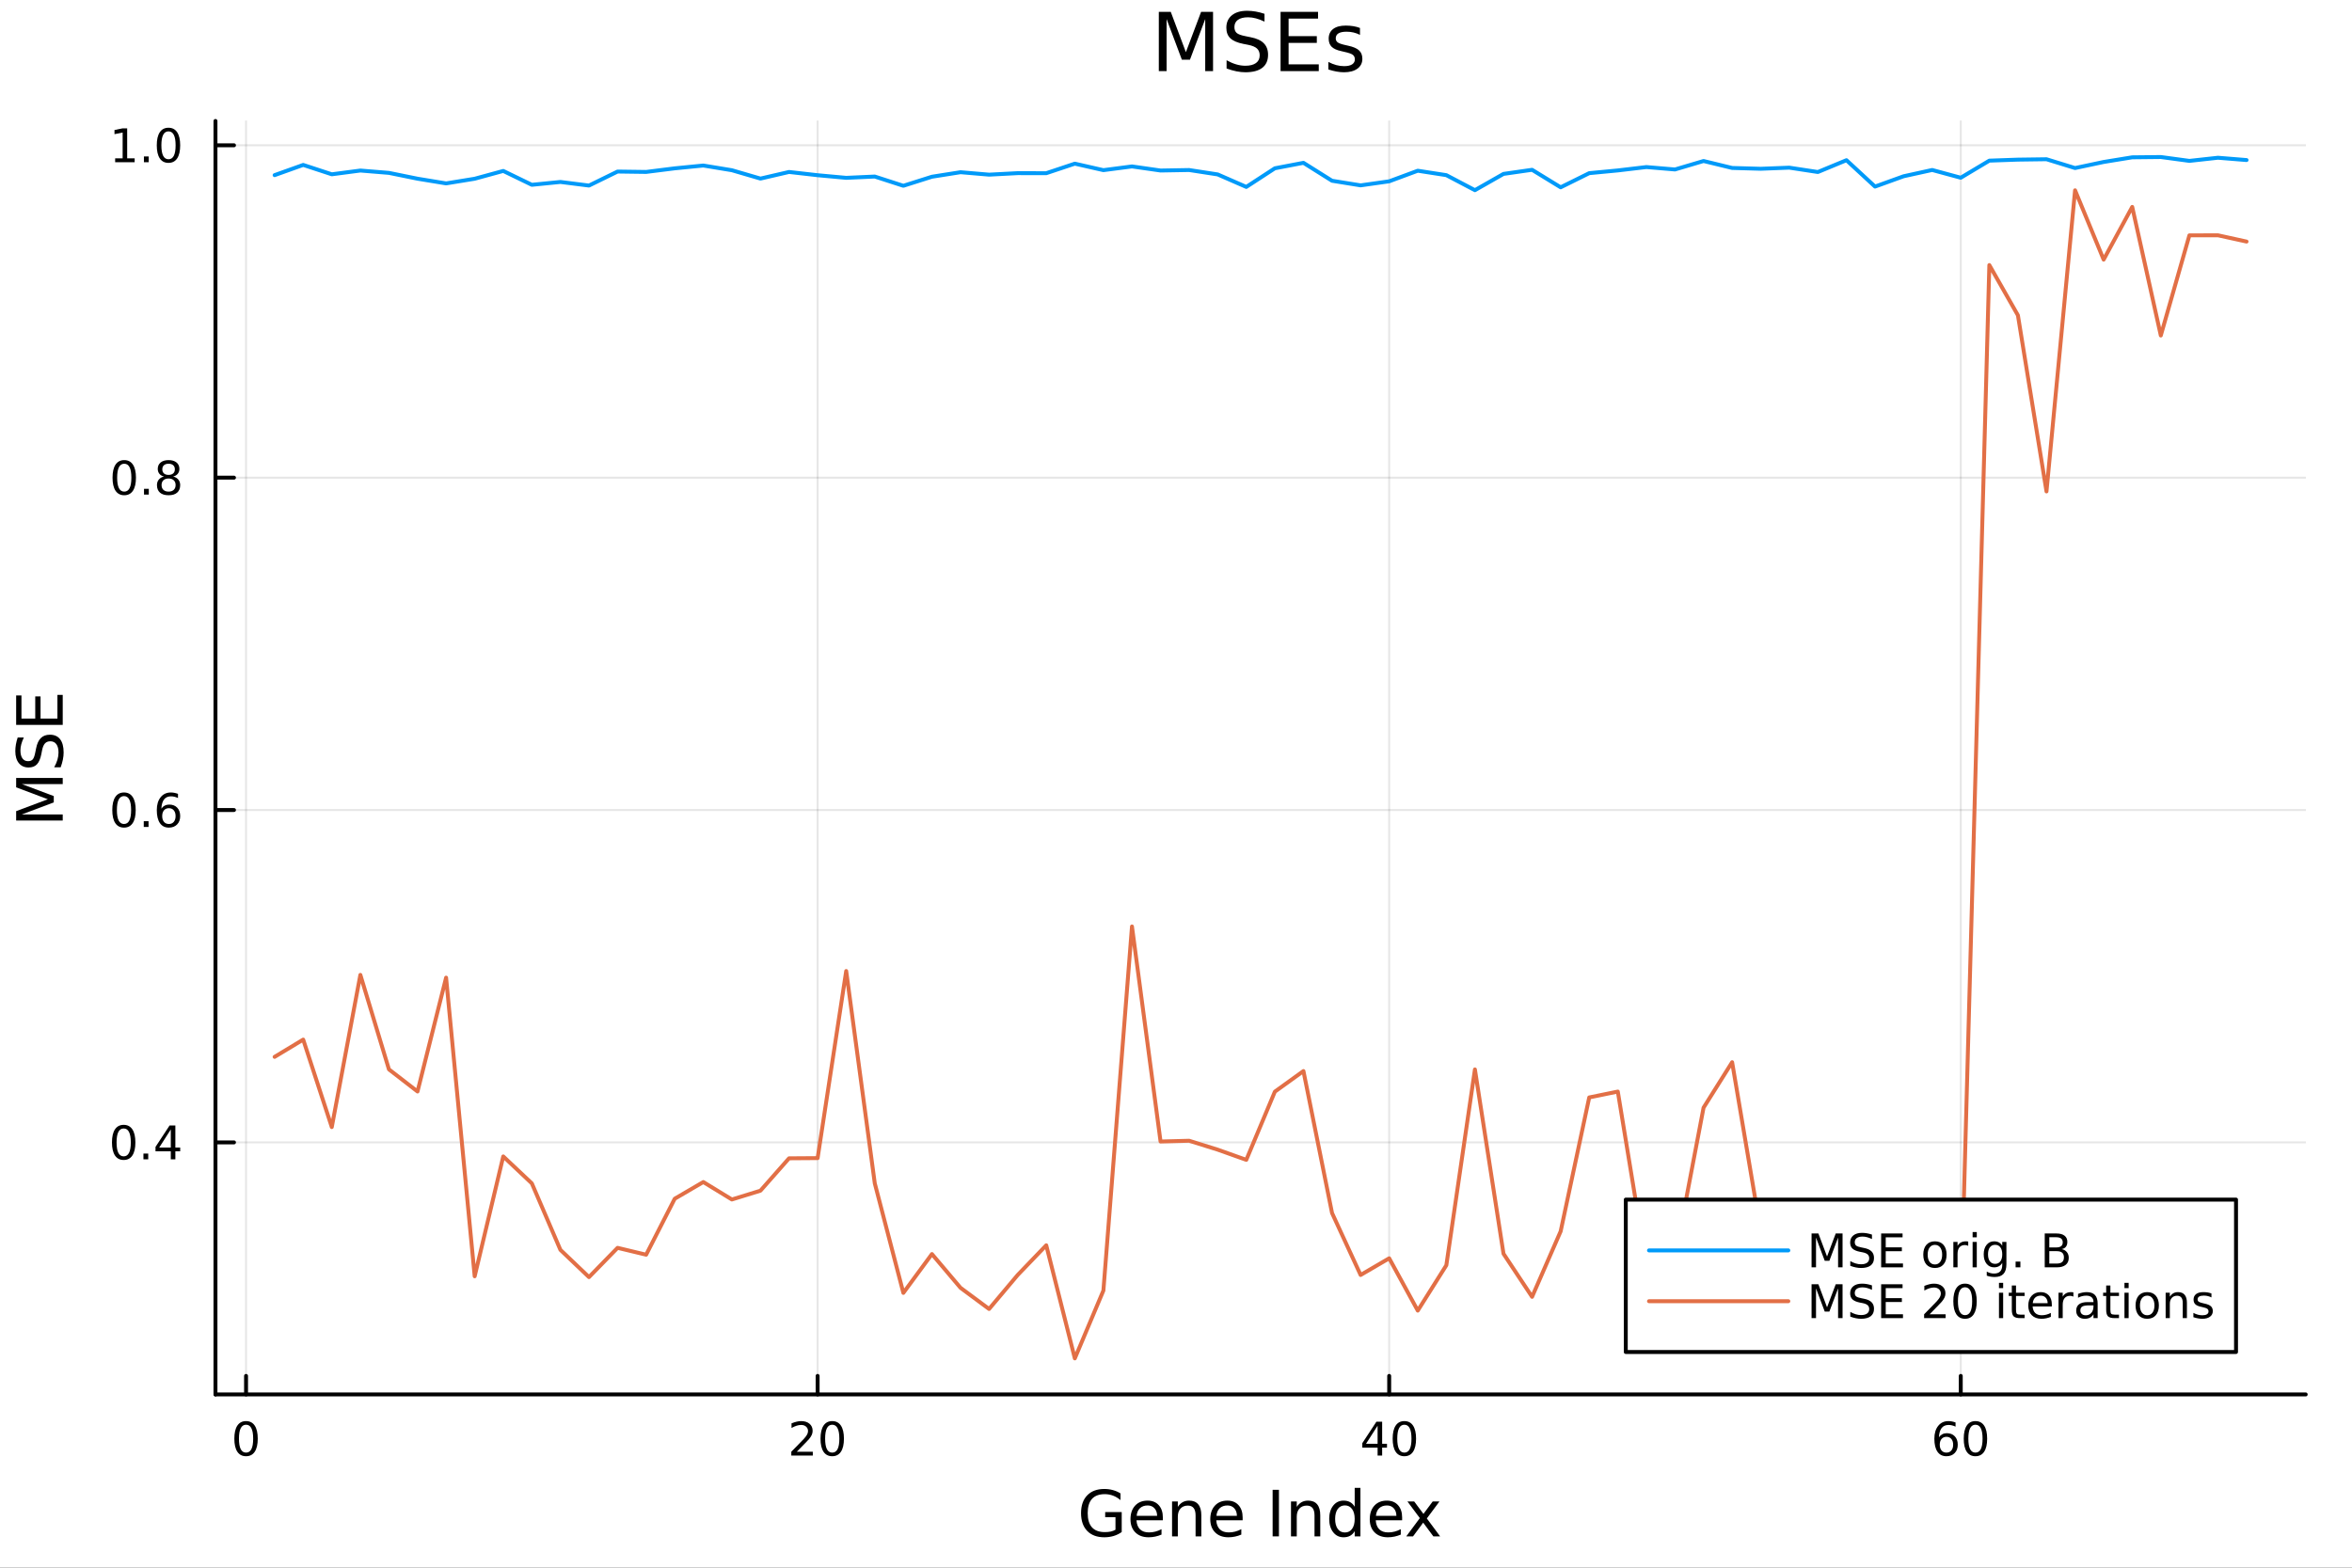 <svg xmlns="http://www.w3.org/2000/svg" xmlns:xlink="http://www.w3.org/1999/xlink" width="600" height="400" viewBox="0 0 2400 1600">
<rect x="0" y="0" width="2400" height="1600" fill="#333333" stroke="none"/>
<defs>
  <clipPath id="clip510">
    <rect x="0" y="0" width="2400" height="1600"></rect>
  </clipPath>
</defs>
<path clip-path="url(#clip510)" d="M0 1600 L2400 1600 L2400 8.88178e-14 L0 8.88178e-14  Z" fill="#ffffff" fill-rule="evenodd" fill-opacity="1"></path>
<defs>
  <clipPath id="clip511">
    <rect x="480" y="0" width="1681" height="1600"></rect>
  </clipPath>
</defs>
<path clip-path="url(#clip510)" d="M219.866 1423.18 L2352.76 1423.18 L2352.76 123.472 L219.866 123.472  Z" fill="#ffffff" fill-rule="evenodd" fill-opacity="1"></path>
<defs>
  <clipPath id="clip512">
    <rect x="219" y="123" width="2134" height="1301"></rect>
  </clipPath>
</defs>
<polyline clip-path="url(#clip512)" style="stroke:#000000; stroke-linecap:round; stroke-linejoin:round; stroke-width:2; stroke-opacity:0.1; fill:none" points="251.069,1423.18 251.069,123.472 "></polyline>
<polyline clip-path="url(#clip512)" style="stroke:#000000; stroke-linecap:round; stroke-linejoin:round; stroke-width:2; stroke-opacity:0.1; fill:none" points="834.304,1423.18 834.304,123.472 "></polyline>
<polyline clip-path="url(#clip512)" style="stroke:#000000; stroke-linecap:round; stroke-linejoin:round; stroke-width:2; stroke-opacity:0.1; fill:none" points="1417.54,1423.18 1417.54,123.472 "></polyline>
<polyline clip-path="url(#clip512)" style="stroke:#000000; stroke-linecap:round; stroke-linejoin:round; stroke-width:2; stroke-opacity:0.1; fill:none" points="2000.77,1423.18 2000.77,123.472 "></polyline>
<polyline clip-path="url(#clip510)" style="stroke:#000000; stroke-linecap:round; stroke-linejoin:round; stroke-width:4; stroke-opacity:1; fill:none" points="219.866,1423.18 2352.76,1423.18 "></polyline>
<polyline clip-path="url(#clip510)" style="stroke:#000000; stroke-linecap:round; stroke-linejoin:round; stroke-width:4; stroke-opacity:1; fill:none" points="251.069,1423.18 251.069,1404.28 "></polyline>
<polyline clip-path="url(#clip510)" style="stroke:#000000; stroke-linecap:round; stroke-linejoin:round; stroke-width:4; stroke-opacity:1; fill:none" points="834.304,1423.18 834.304,1404.28 "></polyline>
<polyline clip-path="url(#clip510)" style="stroke:#000000; stroke-linecap:round; stroke-linejoin:round; stroke-width:4; stroke-opacity:1; fill:none" points="1417.54,1423.18 1417.54,1404.28 "></polyline>
<polyline clip-path="url(#clip510)" style="stroke:#000000; stroke-linecap:round; stroke-linejoin:round; stroke-width:4; stroke-opacity:1; fill:none" points="2000.77,1423.18 2000.77,1404.28 "></polyline>
<path clip-path="url(#clip510)" d="M251.069 1454.1 Q247.458 1454.1 245.63 1457.66 Q243.824 1461.2 243.824 1468.33 Q243.824 1475.44 245.63 1479.01 Q247.458 1482.55 251.069 1482.55 Q254.704 1482.55 256.509 1479.01 Q258.338 1475.44 258.338 1468.33 Q258.338 1461.2 256.509 1457.66 Q254.704 1454.1 251.069 1454.1 M251.069 1450.39 Q256.879 1450.39 259.935 1455 Q263.014 1459.58 263.014 1468.33 Q263.014 1477.06 259.935 1481.67 Q256.879 1486.25 251.069 1486.25 Q245.259 1486.25 242.18 1481.67 Q239.125 1477.06 239.125 1468.33 Q239.125 1459.58 242.18 1455 Q245.259 1450.39 251.069 1450.39 Z" fill="#000000" fill-rule="nonzero" fill-opacity="1"></path><path clip-path="url(#clip510)" d="M813.077 1481.64 L829.397 1481.64 L829.397 1485.58 L807.452 1485.58 L807.452 1481.64 Q810.114 1478.89 814.698 1474.26 Q819.304 1469.61 820.485 1468.27 Q822.73 1465.74 823.61 1464.01 Q824.513 1462.25 824.513 1460.56 Q824.513 1457.8 822.568 1456.07 Q820.647 1454.33 817.545 1454.33 Q815.346 1454.33 812.892 1455.09 Q810.462 1455.86 807.684 1457.41 L807.684 1452.69 Q810.508 1451.55 812.962 1450.97 Q815.415 1450.39 817.452 1450.39 Q822.823 1450.39 826.017 1453.08 Q829.212 1455.77 829.212 1460.26 Q829.212 1462.39 828.401 1464.31 Q827.614 1466.2 825.508 1468.8 Q824.929 1469.47 821.827 1472.69 Q818.726 1475.88 813.077 1481.64 Z" fill="#000000" fill-rule="nonzero" fill-opacity="1"></path><path clip-path="url(#clip510)" d="M849.211 1454.1 Q845.6 1454.1 843.772 1457.66 Q841.966 1461.2 841.966 1468.33 Q841.966 1475.44 843.772 1479.01 Q845.6 1482.55 849.211 1482.55 Q852.846 1482.55 854.651 1479.01 Q856.48 1475.44 856.48 1468.33 Q856.48 1461.2 854.651 1457.66 Q852.846 1454.1 849.211 1454.1 M849.211 1450.39 Q855.022 1450.39 858.077 1455 Q861.156 1459.58 861.156 1468.33 Q861.156 1477.06 858.077 1481.67 Q855.022 1486.25 849.211 1486.25 Q843.401 1486.25 840.323 1481.67 Q837.267 1477.06 837.267 1468.33 Q837.267 1459.58 840.323 1455 Q843.401 1450.39 849.211 1450.39 Z" fill="#000000" fill-rule="nonzero" fill-opacity="1"></path><path clip-path="url(#clip510)" d="M1405.71 1455.09 L1393.9 1473.54 L1405.71 1473.54 L1405.71 1455.09 M1404.48 1451.02 L1410.36 1451.02 L1410.36 1473.54 L1415.29 1473.54 L1415.29 1477.43 L1410.36 1477.43 L1410.36 1485.58 L1405.71 1485.58 L1405.71 1477.43 L1390.11 1477.43 L1390.11 1472.92 L1404.48 1451.02 Z" fill="#000000" fill-rule="nonzero" fill-opacity="1"></path><path clip-path="url(#clip510)" d="M1433.02 1454.1 Q1429.41 1454.1 1427.59 1457.66 Q1425.78 1461.2 1425.78 1468.33 Q1425.78 1475.44 1427.59 1479.01 Q1429.41 1482.55 1433.02 1482.55 Q1436.66 1482.55 1438.46 1479.01 Q1440.29 1475.44 1440.29 1468.33 Q1440.29 1461.2 1438.46 1457.66 Q1436.66 1454.1 1433.02 1454.1 M1433.02 1450.39 Q1438.84 1450.39 1441.89 1455 Q1444.97 1459.58 1444.97 1468.33 Q1444.97 1477.06 1441.89 1481.67 Q1438.84 1486.25 1433.02 1486.25 Q1427.21 1486.25 1424.14 1481.67 Q1421.08 1477.06 1421.08 1468.33 Q1421.08 1459.58 1424.14 1455 Q1427.21 1450.39 1433.02 1450.39 Z" fill="#000000" fill-rule="nonzero" fill-opacity="1"></path><path clip-path="url(#clip510)" d="M1986.18 1466.44 Q1983.03 1466.44 1981.18 1468.59 Q1979.35 1470.74 1979.35 1474.49 Q1979.35 1478.22 1981.18 1480.39 Q1983.03 1482.55 1986.18 1482.55 Q1989.33 1482.55 1991.16 1480.39 Q1993.01 1478.22 1993.01 1474.49 Q1993.01 1470.74 1991.16 1468.59 Q1989.33 1466.44 1986.18 1466.44 M1995.46 1451.78 L1995.46 1456.04 Q1993.7 1455.21 1991.9 1454.77 Q1990.11 1454.33 1988.35 1454.33 Q1983.73 1454.33 1981.27 1457.45 Q1978.84 1460.58 1978.49 1466.9 Q1979.86 1464.89 1981.92 1463.82 Q1983.98 1462.73 1986.46 1462.73 Q1991.66 1462.73 1994.67 1465.9 Q1997.71 1469.05 1997.71 1474.49 Q1997.71 1479.82 1994.56 1483.03 Q1991.41 1486.25 1986.18 1486.25 Q1980.18 1486.25 1977.01 1481.67 Q1973.84 1477.06 1973.84 1468.33 Q1973.84 1460.14 1977.73 1455.28 Q1981.62 1450.39 1988.17 1450.39 Q1989.93 1450.39 1991.71 1450.74 Q1993.52 1451.09 1995.46 1451.78 Z" fill="#000000" fill-rule="nonzero" fill-opacity="1"></path><path clip-path="url(#clip510)" d="M2015.76 1454.1 Q2012.15 1454.1 2010.32 1457.66 Q2008.52 1461.2 2008.52 1468.33 Q2008.52 1475.44 2010.32 1479.01 Q2012.15 1482.55 2015.76 1482.55 Q2019.4 1482.55 2021.2 1479.01 Q2023.03 1475.44 2023.03 1468.33 Q2023.03 1461.2 2021.2 1457.66 Q2019.4 1454.1 2015.76 1454.1 M2015.76 1450.39 Q2021.57 1450.39 2024.63 1455 Q2027.71 1459.58 2027.71 1468.33 Q2027.71 1477.06 2024.63 1481.67 Q2021.57 1486.25 2015.76 1486.25 Q2009.95 1486.25 2006.87 1481.67 Q2003.82 1477.06 2003.82 1468.33 Q2003.82 1459.58 2006.87 1455 Q2009.95 1450.39 2015.76 1450.39 Z" fill="#000000" fill-rule="nonzero" fill-opacity="1"></path><path clip-path="url(#clip510)" d="M1138.24 1561.26 L1138.24 1548.5 L1127.74 1548.5 L1127.74 1543.22 L1144.61 1543.22 L1144.61 1563.62 Q1140.89 1566.26 1136.4 1567.63 Q1131.91 1568.97 1126.82 1568.97 Q1115.68 1568.97 1109.38 1562.47 Q1103.11 1555.95 1103.11 1544.33 Q1103.11 1532.68 1109.38 1526.19 Q1115.68 1519.66 1126.82 1519.66 Q1131.47 1519.66 1135.63 1520.81 Q1139.84 1521.96 1143.37 1524.18 L1143.37 1531.03 Q1139.8 1528 1135.79 1526.48 Q1131.78 1524.95 1127.36 1524.95 Q1118.64 1524.95 1114.25 1529.82 Q1109.89 1534.69 1109.89 1544.33 Q1109.89 1553.94 1114.25 1558.81 Q1118.64 1563.68 1127.36 1563.68 Q1130.77 1563.68 1133.44 1563.11 Q1136.11 1562.51 1138.24 1561.26 Z" fill="#000000" fill-rule="nonzero" fill-opacity="1"></path><path clip-path="url(#clip510)" d="M1186.59 1548.76 L1186.59 1551.62 L1159.67 1551.62 Q1160.05 1557.67 1163.29 1560.85 Q1166.57 1564 1172.4 1564 Q1175.77 1564 1178.92 1563.17 Q1182.1 1562.35 1185.22 1560.69 L1185.22 1566.23 Q1182.07 1567.57 1178.76 1568.27 Q1175.45 1568.97 1172.05 1568.97 Q1163.52 1568.97 1158.52 1564 Q1153.55 1559.04 1153.55 1550.57 Q1153.55 1541.82 1158.26 1536.69 Q1163.01 1531.54 1171.03 1531.54 Q1178.22 1531.54 1182.39 1536.18 Q1186.59 1540.8 1186.59 1548.76 M1180.74 1547.04 Q1180.67 1542.23 1178.03 1539.37 Q1175.42 1536.5 1171.09 1536.5 Q1166.19 1536.5 1163.23 1539.27 Q1160.3 1542.04 1159.86 1547.07 L1180.74 1547.04 Z" fill="#000000" fill-rule="nonzero" fill-opacity="1"></path><path clip-path="url(#clip510)" d="M1225.84 1546.53 L1225.84 1568.04 L1219.98 1568.04 L1219.98 1546.72 Q1219.98 1541.66 1218.01 1539.14 Q1216.03 1536.63 1212.09 1536.63 Q1207.34 1536.63 1204.61 1539.65 Q1201.87 1542.68 1201.87 1547.9 L1201.87 1568.04 L1195.98 1568.04 L1195.98 1532.4 L1201.87 1532.4 L1201.87 1537.93 Q1203.97 1534.72 1206.8 1533.13 Q1209.67 1531.54 1213.39 1531.54 Q1219.53 1531.54 1222.69 1535.36 Q1225.84 1539.14 1225.84 1546.53 Z" fill="#000000" fill-rule="nonzero" fill-opacity="1"></path><path clip-path="url(#clip510)" d="M1268.01 1548.76 L1268.01 1551.62 L1241.08 1551.62 Q1241.46 1557.67 1244.71 1560.85 Q1247.99 1564 1253.81 1564 Q1257.19 1564 1260.34 1563.17 Q1263.52 1562.35 1266.64 1560.69 L1266.64 1566.23 Q1263.49 1567.57 1260.18 1568.27 Q1256.87 1568.97 1253.46 1568.97 Q1244.93 1568.97 1239.94 1564 Q1234.97 1559.04 1234.97 1550.57 Q1234.97 1541.82 1239.68 1536.69 Q1244.42 1531.54 1252.45 1531.54 Q1259.64 1531.54 1263.81 1536.18 Q1268.01 1540.8 1268.01 1548.76 M1262.15 1547.04 Q1262.09 1542.23 1259.45 1539.37 Q1256.84 1536.5 1252.51 1536.5 Q1247.61 1536.5 1244.65 1539.27 Q1241.72 1542.04 1241.27 1547.07 L1262.15 1547.04 Z" fill="#000000" fill-rule="nonzero" fill-opacity="1"></path><path clip-path="url(#clip510)" d="M1298.6 1520.52 L1305.03 1520.52 L1305.03 1568.04 L1298.6 1568.04 L1298.6 1520.52 Z" fill="#000000" fill-rule="nonzero" fill-opacity="1"></path><path clip-path="url(#clip510)" d="M1347.2 1546.53 L1347.2 1568.04 L1341.34 1568.04 L1341.34 1546.72 Q1341.34 1541.66 1339.37 1539.14 Q1337.4 1536.63 1333.45 1536.63 Q1328.71 1536.63 1325.97 1539.65 Q1323.23 1542.68 1323.23 1547.9 L1323.23 1568.04 L1317.34 1568.04 L1317.34 1532.4 L1323.23 1532.4 L1323.23 1537.93 Q1325.33 1534.72 1328.17 1533.13 Q1331.03 1531.54 1334.75 1531.54 Q1340.9 1531.54 1344.05 1535.36 Q1347.2 1539.14 1347.2 1546.53 Z" fill="#000000" fill-rule="nonzero" fill-opacity="1"></path><path clip-path="url(#clip510)" d="M1382.34 1537.81 L1382.34 1518.52 L1388.19 1518.52 L1388.19 1568.04 L1382.34 1568.04 L1382.34 1562.7 Q1380.49 1565.88 1377.66 1567.44 Q1374.86 1568.97 1370.91 1568.97 Q1364.45 1568.97 1360.38 1563.81 Q1356.33 1558.65 1356.33 1550.25 Q1356.33 1541.85 1360.38 1536.69 Q1364.45 1531.54 1370.91 1531.54 Q1374.86 1531.54 1377.66 1533.1 Q1380.49 1534.62 1382.34 1537.81 M1362.38 1550.25 Q1362.38 1556.71 1365.02 1560.4 Q1367.7 1564.07 1372.34 1564.07 Q1376.99 1564.07 1379.66 1560.4 Q1382.34 1556.71 1382.34 1550.25 Q1382.34 1543.79 1379.66 1540.13 Q1376.99 1536.44 1372.34 1536.44 Q1367.7 1536.44 1365.02 1540.13 Q1362.38 1543.79 1362.38 1550.25 Z" fill="#000000" fill-rule="nonzero" fill-opacity="1"></path><path clip-path="url(#clip510)" d="M1430.75 1548.76 L1430.75 1551.62 L1403.82 1551.62 Q1404.2 1557.67 1407.45 1560.85 Q1410.73 1564 1416.55 1564 Q1419.93 1564 1423.08 1563.17 Q1426.26 1562.35 1429.38 1560.69 L1429.38 1566.23 Q1426.23 1567.57 1422.92 1568.27 Q1419.61 1568.97 1416.2 1568.97 Q1407.67 1568.97 1402.68 1564 Q1397.71 1559.04 1397.71 1550.57 Q1397.71 1541.82 1402.42 1536.69 Q1407.16 1531.54 1415.18 1531.54 Q1422.38 1531.54 1426.55 1536.18 Q1430.75 1540.8 1430.75 1548.76 M1424.89 1547.04 Q1424.83 1542.23 1422.19 1539.37 Q1419.58 1536.5 1415.25 1536.5 Q1410.35 1536.5 1407.39 1539.27 Q1404.46 1542.04 1404.01 1547.07 L1424.89 1547.04 Z" fill="#000000" fill-rule="nonzero" fill-opacity="1"></path><path clip-path="url(#clip510)" d="M1468.85 1532.4 L1455.96 1549.74 L1469.52 1568.04 L1462.61 1568.04 L1452.23 1554.04 L1441.86 1568.04 L1434.95 1568.04 L1448.8 1549.39 L1436.13 1532.4 L1443.03 1532.4 L1452.49 1545.1 L1461.94 1532.4 L1468.85 1532.4 Z" fill="#000000" fill-rule="nonzero" fill-opacity="1"></path><polyline clip-path="url(#clip512)" style="stroke:#000000; stroke-linecap:round; stroke-linejoin:round; stroke-width:2; stroke-opacity:0.1; fill:none" points="219.866,1165.94 2352.76,1165.94 "></polyline>
<polyline clip-path="url(#clip512)" style="stroke:#000000; stroke-linecap:round; stroke-linejoin:round; stroke-width:2; stroke-opacity:0.1; fill:none" points="219.866,826.719 2352.76,826.719 "></polyline>
<polyline clip-path="url(#clip512)" style="stroke:#000000; stroke-linecap:round; stroke-linejoin:round; stroke-width:2; stroke-opacity:0.1; fill:none" points="219.866,487.501 2352.76,487.501 "></polyline>
<polyline clip-path="url(#clip512)" style="stroke:#000000; stroke-linecap:round; stroke-linejoin:round; stroke-width:2; stroke-opacity:0.1; fill:none" points="219.866,148.283 2352.76,148.283 "></polyline>
<polyline clip-path="url(#clip510)" style="stroke:#000000; stroke-linecap:round; stroke-linejoin:round; stroke-width:4; stroke-opacity:1; fill:none" points="219.866,1423.18 219.866,123.472 "></polyline>
<polyline clip-path="url(#clip510)" style="stroke:#000000; stroke-linecap:round; stroke-linejoin:round; stroke-width:4; stroke-opacity:1; fill:none" points="219.866,1165.94 238.764,1165.94 "></polyline>
<polyline clip-path="url(#clip510)" style="stroke:#000000; stroke-linecap:round; stroke-linejoin:round; stroke-width:4; stroke-opacity:1; fill:none" points="219.866,826.719 238.764,826.719 "></polyline>
<polyline clip-path="url(#clip510)" style="stroke:#000000; stroke-linecap:round; stroke-linejoin:round; stroke-width:4; stroke-opacity:1; fill:none" points="219.866,487.501 238.764,487.501 "></polyline>
<polyline clip-path="url(#clip510)" style="stroke:#000000; stroke-linecap:round; stroke-linejoin:round; stroke-width:4; stroke-opacity:1; fill:none" points="219.866,148.283 238.764,148.283 "></polyline>
<path clip-path="url(#clip510)" d="M126.205 1151.74 Q122.593 1151.74 120.765 1155.3 Q118.959 1158.84 118.959 1165.97 Q118.959 1173.08 120.765 1176.64 Q122.593 1180.18 126.205 1180.18 Q129.839 1180.18 131.644 1176.64 Q133.473 1173.08 133.473 1165.97 Q133.473 1158.84 131.644 1155.3 Q129.839 1151.74 126.205 1151.74 M126.205 1148.03 Q132.015 1148.03 135.07 1152.64 Q138.149 1157.22 138.149 1165.97 Q138.149 1174.7 135.07 1179.3 Q132.015 1183.89 126.205 1183.89 Q120.394 1183.89 117.316 1179.3 Q114.26 1174.7 114.26 1165.97 Q114.26 1157.22 117.316 1152.64 Q120.394 1148.03 126.205 1148.03 Z" fill="#000000" fill-rule="nonzero" fill-opacity="1"></path><path clip-path="url(#clip510)" d="M146.366 1177.34 L151.251 1177.34 L151.251 1183.22 L146.366 1183.22 L146.366 1177.34 Z" fill="#000000" fill-rule="nonzero" fill-opacity="1"></path><path clip-path="url(#clip510)" d="M174.283 1152.73 L162.477 1171.18 L174.283 1171.18 L174.283 1152.73 M173.056 1148.66 L178.936 1148.66 L178.936 1171.18 L183.866 1171.18 L183.866 1175.07 L178.936 1175.07 L178.936 1183.22 L174.283 1183.22 L174.283 1175.07 L158.681 1175.07 L158.681 1170.55 L173.056 1148.66 Z" fill="#000000" fill-rule="nonzero" fill-opacity="1"></path><path clip-path="url(#clip510)" d="M126.529 812.518 Q122.918 812.518 121.089 816.082 Q119.283 819.624 119.283 826.754 Q119.283 833.86 121.089 837.425 Q122.918 840.967 126.529 840.967 Q130.163 840.967 131.968 837.425 Q133.797 833.86 133.797 826.754 Q133.797 819.624 131.968 816.082 Q130.163 812.518 126.529 812.518 M126.529 808.814 Q132.339 808.814 135.394 813.42 Q138.473 818.004 138.473 826.754 Q138.473 835.481 135.394 840.087 Q132.339 844.67 126.529 844.67 Q120.718 844.67 117.64 840.087 Q114.584 835.481 114.584 826.754 Q114.584 818.004 117.64 813.42 Q120.718 808.814 126.529 808.814 Z" fill="#000000" fill-rule="nonzero" fill-opacity="1"></path><path clip-path="url(#clip510)" d="M146.691 838.119 L151.575 838.119 L151.575 843.999 L146.691 843.999 L146.691 838.119 Z" fill="#000000" fill-rule="nonzero" fill-opacity="1"></path><path clip-path="url(#clip510)" d="M172.339 824.856 Q169.19 824.856 167.339 827.008 Q165.51 829.161 165.51 832.911 Q165.51 836.638 167.339 838.814 Q169.19 840.967 172.339 840.967 Q175.487 840.967 177.315 838.814 Q179.167 836.638 179.167 832.911 Q179.167 829.161 177.315 827.008 Q175.487 824.856 172.339 824.856 M181.621 810.203 L181.621 814.462 Q179.862 813.629 178.056 813.189 Q176.274 812.749 174.514 812.749 Q169.885 812.749 167.431 815.874 Q165.001 818.999 164.653 825.319 Q166.019 823.305 168.079 822.24 Q170.139 821.152 172.616 821.152 Q177.825 821.152 180.834 824.323 Q183.866 827.471 183.866 832.911 Q183.866 838.235 180.718 841.453 Q177.57 844.67 172.339 844.67 Q166.343 844.67 163.172 840.087 Q160.001 835.481 160.001 826.754 Q160.001 818.559 163.89 813.698 Q167.778 808.814 174.329 808.814 Q176.089 808.814 177.871 809.161 Q179.676 809.508 181.621 810.203 Z" fill="#000000" fill-rule="nonzero" fill-opacity="1"></path><path clip-path="url(#clip510)" d="M126.783 473.3 Q123.172 473.3 121.343 476.865 Q119.538 480.406 119.538 487.536 Q119.538 494.642 121.343 498.207 Q123.172 501.749 126.783 501.749 Q130.417 501.749 132.223 498.207 Q134.052 494.642 134.052 487.536 Q134.052 480.406 132.223 476.865 Q130.417 473.3 126.783 473.3 M126.783 469.596 Q132.593 469.596 135.649 474.203 Q138.728 478.786 138.728 487.536 Q138.728 496.263 135.649 500.869 Q132.593 505.452 126.783 505.452 Q120.973 505.452 117.894 500.869 Q114.839 496.263 114.839 487.536 Q114.839 478.786 117.894 474.203 Q120.973 469.596 126.783 469.596 Z" fill="#000000" fill-rule="nonzero" fill-opacity="1"></path><path clip-path="url(#clip510)" d="M146.945 498.901 L151.829 498.901 L151.829 504.781 L146.945 504.781 L146.945 498.901 Z" fill="#000000" fill-rule="nonzero" fill-opacity="1"></path><path clip-path="url(#clip510)" d="M172.014 488.369 Q168.681 488.369 166.76 490.152 Q164.862 491.934 164.862 495.059 Q164.862 498.184 166.76 499.966 Q168.681 501.749 172.014 501.749 Q175.348 501.749 177.269 499.966 Q179.19 498.161 179.19 495.059 Q179.19 491.934 177.269 490.152 Q175.371 488.369 172.014 488.369 M167.339 486.378 Q164.329 485.638 162.64 483.577 Q160.973 481.517 160.973 478.554 Q160.973 474.411 163.913 472.003 Q166.876 469.596 172.014 469.596 Q177.176 469.596 180.116 472.003 Q183.056 474.411 183.056 478.554 Q183.056 481.517 181.366 483.577 Q179.7 485.638 176.714 486.378 Q180.093 487.165 181.968 489.457 Q183.866 491.749 183.866 495.059 Q183.866 500.082 180.788 502.767 Q177.732 505.452 172.014 505.452 Q166.297 505.452 163.218 502.767 Q160.163 500.082 160.163 495.059 Q160.163 491.749 162.061 489.457 Q163.959 487.165 167.339 486.378 M165.626 478.994 Q165.626 481.679 167.292 483.184 Q168.982 484.689 172.014 484.689 Q175.024 484.689 176.714 483.184 Q178.426 481.679 178.426 478.994 Q178.426 476.309 176.714 474.804 Q175.024 473.3 172.014 473.3 Q168.982 473.3 167.292 474.804 Q165.626 476.309 165.626 478.994 Z" fill="#000000" fill-rule="nonzero" fill-opacity="1"></path><path clip-path="url(#clip510)" d="M117.501 161.628 L125.14 161.628 L125.14 135.262 L116.83 136.929 L116.83 132.67 L125.093 131.003 L129.769 131.003 L129.769 161.628 L137.408 161.628 L137.408 165.563 L117.501 165.563 L117.501 161.628 Z" fill="#000000" fill-rule="nonzero" fill-opacity="1"></path><path clip-path="url(#clip510)" d="M146.853 159.684 L151.737 159.684 L151.737 165.563 L146.853 165.563 L146.853 159.684 Z" fill="#000000" fill-rule="nonzero" fill-opacity="1"></path><path clip-path="url(#clip510)" d="M171.922 134.082 Q168.311 134.082 166.482 137.647 Q164.677 141.188 164.677 148.318 Q164.677 155.424 166.482 158.989 Q168.311 162.531 171.922 162.531 Q175.556 162.531 177.362 158.989 Q179.19 155.424 179.19 148.318 Q179.19 141.188 177.362 137.647 Q175.556 134.082 171.922 134.082 M171.922 130.378 Q177.732 130.378 180.788 134.985 Q183.866 139.568 183.866 148.318 Q183.866 157.045 180.788 161.651 Q177.732 166.234 171.922 166.234 Q166.112 166.234 163.033 161.651 Q159.978 157.045 159.978 148.318 Q159.978 139.568 163.033 134.985 Q166.112 130.378 171.922 130.378 Z" fill="#000000" fill-rule="nonzero" fill-opacity="1"></path><path clip-path="url(#clip510)" d="M16.484 837.445 L16.484 827.864 L48.822 815.738 L16.484 803.547 L16.484 793.967 L64.004 793.967 L64.004 800.237 L22.277 800.237 L54.869 812.491 L54.869 818.952 L22.277 831.206 L64.004 831.206 L64.004 837.445 L16.484 837.445 Z" fill="#000000" fill-rule="nonzero" fill-opacity="1"></path><path clip-path="url(#clip510)" d="M18.044 752.717 L24.314 752.717 Q22.563 756.377 21.704 759.624 Q20.845 762.87 20.845 765.894 Q20.845 771.146 22.882 774.01 Q24.919 776.843 28.674 776.843 Q31.826 776.843 33.449 774.965 Q35.04 773.055 36.027 767.772 L36.823 763.889 Q38.191 756.696 41.66 753.29 Q45.098 749.852 50.891 749.852 Q57.798 749.852 61.362 754.499 Q64.927 759.115 64.927 768.058 Q64.927 771.432 64.163 775.252 Q63.399 779.039 61.904 783.113 L55.283 783.113 Q57.479 779.198 58.593 775.443 Q59.707 771.687 59.707 768.058 Q59.707 762.552 57.543 759.56 Q55.379 756.568 51.368 756.568 Q47.867 756.568 45.894 758.733 Q43.92 760.865 42.934 765.767 L42.17 769.682 Q40.737 776.875 37.682 780.09 Q34.626 783.304 29.184 783.304 Q22.882 783.304 19.253 778.88 Q15.625 774.424 15.625 766.626 Q15.625 763.284 16.23 759.815 Q16.834 756.345 18.044 752.717 Z" fill="#000000" fill-rule="nonzero" fill-opacity="1"></path><path clip-path="url(#clip510)" d="M16.484 739.826 L16.484 709.78 L21.895 709.78 L21.895 733.397 L35.963 733.397 L35.963 710.767 L41.374 710.767 L41.374 733.397 L58.593 733.397 L58.593 709.207 L64.004 709.207 L64.004 739.826 L16.484 739.826 Z" fill="#000000" fill-rule="nonzero" fill-opacity="1"></path><path clip-path="url(#clip510)" d="M1182.47 12.096 L1194.66 12.096 L1210.09 53.253 L1225.61 12.096 L1237.8 12.096 L1237.8 72.576 L1229.82 72.576 L1229.82 19.469 L1214.23 60.95 L1206 60.95 L1190.41 19.469 L1190.41 72.576 L1182.47 72.576 L1182.47 12.096 Z" fill="#000000" fill-rule="nonzero" fill-opacity="1"></path><path clip-path="url(#clip510)" d="M1290.3 14.081 L1290.3 22.061 Q1285.64 19.833 1281.51 18.739 Q1277.38 17.646 1273.53 17.646 Q1266.85 17.646 1263.2 20.238 Q1259.6 22.831 1259.6 27.611 Q1259.6 31.621 1261.99 33.687 Q1264.42 35.713 1271.14 36.969 L1276.08 37.981 Q1285.24 39.723 1289.57 44.139 Q1293.95 48.514 1293.95 55.886 Q1293.95 64.677 1288.03 69.214 Q1282.16 73.751 1270.78 73.751 Q1266.48 73.751 1261.62 72.778 Q1256.8 71.806 1251.62 69.902 L1251.62 61.477 Q1256.6 64.272 1261.38 65.689 Q1266.16 67.107 1270.78 67.107 Q1277.78 67.107 1281.59 64.353 Q1285.4 61.598 1285.4 56.494 Q1285.4 52.038 1282.65 49.526 Q1279.93 47.015 1273.69 45.759 L1268.71 44.787 Q1259.55 42.964 1255.46 39.075 Q1251.37 35.186 1251.37 28.259 Q1251.37 20.238 1257 15.62 Q1262.67 11.002 1272.6 11.002 Q1276.85 11.002 1281.27 11.772 Q1285.68 12.542 1290.3 14.081 Z" fill="#000000" fill-rule="nonzero" fill-opacity="1"></path><path clip-path="url(#clip510)" d="M1306.71 12.096 L1344.95 12.096 L1344.95 18.983 L1314.89 18.983 L1314.89 36.888 L1343.69 36.888 L1343.69 43.774 L1314.89 43.774 L1314.89 65.689 L1345.68 65.689 L1345.68 72.576 L1306.71 72.576 L1306.71 12.096 Z" fill="#000000" fill-rule="nonzero" fill-opacity="1"></path><path clip-path="url(#clip510)" d="M1387.73 28.543 L1387.73 35.591 Q1384.57 33.971 1381.16 33.161 Q1377.76 32.35 1374.11 32.35 Q1368.56 32.35 1365.77 34.052 Q1363.01 35.753 1363.01 39.156 Q1363.01 41.749 1365 43.248 Q1366.98 44.706 1372.98 46.043 L1375.53 46.61 Q1383.47 48.311 1386.79 51.43 Q1390.16 54.509 1390.16 60.059 Q1390.16 66.378 1385.13 70.064 Q1380.15 73.751 1371.4 73.751 Q1367.75 73.751 1363.78 73.022 Q1359.86 72.333 1355.48 70.915 L1355.48 63.218 Q1359.61 65.365 1363.62 66.459 Q1367.63 67.512 1371.56 67.512 Q1376.83 67.512 1379.66 65.73 Q1382.5 63.907 1382.5 60.626 Q1382.5 57.588 1380.43 55.967 Q1378.41 54.347 1371.48 52.848 L1368.89 52.24 Q1361.96 50.782 1358.88 47.785 Q1355.8 44.746 1355.8 39.48 Q1355.8 33.08 1360.34 29.596 Q1364.88 26.112 1373.22 26.112 Q1377.36 26.112 1381 26.72 Q1384.65 27.327 1387.73 28.543 Z" fill="#000000" fill-rule="nonzero" fill-opacity="1"></path><polyline clip-path="url(#clip512)" style="stroke:#009af9; stroke-linecap:round; stroke-linejoin:round; stroke-width:4; stroke-opacity:1; fill:none" points="280.231,178.745 309.393,168.316 338.555,177.886 367.716,174.057 396.878,176.444 426.04,182.38 455.202,187.178 484.363,182.427 513.525,174.462 542.687,188.611 571.848,185.702 601.01,189.388 630.172,175.088 659.334,175.477 688.495,171.81 717.657,168.933 746.819,173.743 775.981,182.269 805.142,175.51 834.304,178.827 863.466,181.504 892.628,180.181 921.789,189.614 950.951,180.373 980.113,175.763 1009.27,178.253 1038.44,176.715 1067.6,176.771 1096.76,167.028 1125.92,173.664 1155.08,169.86 1184.24,174.036 1213.41,173.532 1242.57,178.03 1271.73,190.775 1300.89,171.76 1330.05,166.176 1359.22,184.488 1388.38,189.185 1417.54,185.053 1446.7,174.244 1475.86,178.763 1505.02,194.102 1534.19,177.482 1563.35,173.302 1592.51,191.178 1621.67,176.724 1650.83,173.953 1679.99,170.501 1709.16,172.967 1738.32,164.319 1767.48,171.421 1796.64,172.247 1825.8,171.115 1854.97,175.568 1884.13,163.498 1913.29,190.429 1942.45,179.892 1971.61,173.483 2000.77,181.396 2029.94,163.947 2059.1,162.918 2088.26,162.521 2117.42,171.515 2146.58,165.311 2175.74,160.563 2204.91,160.256 2234.07,164.2 2263.23,160.996 2292.39,163.359 "></polyline>
<polyline clip-path="url(#clip512)" style="stroke:#e26f46; stroke-linecap:round; stroke-linejoin:round; stroke-width:4; stroke-opacity:1; fill:none" points="280.231,1078.64 309.393,1061.02 338.555,1150.31 367.716,994.977 396.878,1091.42 426.04,1113.99 455.202,997.792 484.363,1302.59 513.525,1180.26 542.687,1207.76 571.848,1275.62 601.01,1303.44 630.172,1273.56 659.334,1280.56 688.495,1223.44 717.657,1206.39 746.819,1224.21 775.981,1215.21 805.142,1182.18 834.304,1181.98 863.466,991.034 892.628,1207.71 921.789,1319.54 950.951,1279.9 980.113,1314.34 1009.27,1335.96 1038.44,1301.29 1067.6,1270.95 1096.76,1386.4 1125.92,1317.14 1155.08,945.568 1184.24,1165.03 1213.41,1164.26 1242.57,1173.36 1271.73,1183.76 1300.89,1114.16 1330.05,1093.13 1359.22,1238.02 1388.38,1301.26 1417.54,1284.23 1446.7,1337.62 1475.86,1291.32 1505.02,1091.48 1534.19,1279.57 1563.35,1323.56 1592.51,1256.68 1621.67,1120.05 1650.83,1114.07 1679.99,1291.82 1709.16,1283.64 1738.32,1130.52 1767.48,1084.11 1796.64,1256.54 1825.8,1347.72 1854.97,1312.93 1884.13,1306.07 1913.29,1331.34 1942.45,1258.3 1971.61,1331.42 2000.77,1340.83 2029.94,270.555 2059.1,321.797 2088.26,501.555 2117.42,194.236 2146.58,264.966 2175.74,211.183 2204.91,342.42 2234.07,240.203 2263.23,240.146 2292.39,246.547 "></polyline>
<path clip-path="url(#clip510)" d="M1658.95 1379.86 L2281.66 1379.86 L2281.66 1224.34 L1658.95 1224.34  Z" fill="#ffffff" fill-rule="evenodd" fill-opacity="1"></path>
<polyline clip-path="url(#clip510)" style="stroke:#000000; stroke-linecap:round; stroke-linejoin:round; stroke-width:4; stroke-opacity:1; fill:none" points="1658.95,1379.86 2281.66,1379.86 2281.66,1224.34 1658.95,1224.34 1658.95,1379.86 "></polyline>
<polyline clip-path="url(#clip510)" style="stroke:#009af9; stroke-linecap:round; stroke-linejoin:round; stroke-width:4; stroke-opacity:1; fill:none" points="1682.65,1276.18 1824.84,1276.18 "></polyline>
<path clip-path="url(#clip510)" d="M1848.54 1258.9 L1855.51 1258.9 L1864.33 1282.41 L1873.19 1258.9 L1880.16 1258.9 L1880.16 1293.46 L1875.6 1293.46 L1875.6 1263.11 L1866.69 1286.81 L1861.99 1286.81 L1853.08 1263.11 L1853.08 1293.46 L1848.54 1293.46 L1848.54 1258.9 Z" fill="#000000" fill-rule="nonzero" fill-opacity="1"></path><path clip-path="url(#clip510)" d="M1910.16 1260.03 L1910.16 1264.59 Q1907.5 1263.32 1905.14 1262.69 Q1902.78 1262.07 1900.58 1262.07 Q1896.76 1262.07 1894.68 1263.55 Q1892.62 1265.03 1892.62 1267.76 Q1892.62 1270.05 1893.98 1271.23 Q1895.37 1272.39 1899.21 1273.11 L1902.04 1273.69 Q1907.27 1274.68 1909.75 1277.21 Q1912.25 1279.71 1912.25 1283.92 Q1912.25 1288.94 1908.87 1291.53 Q1905.51 1294.13 1899 1294.13 Q1896.55 1294.13 1893.77 1293.57 Q1891.02 1293.02 1888.06 1291.93 L1888.06 1287.11 Q1890.9 1288.71 1893.63 1289.52 Q1896.37 1290.33 1899 1290.33 Q1903.01 1290.33 1905.18 1288.76 Q1907.36 1287.18 1907.36 1284.27 Q1907.36 1281.72 1905.79 1280.29 Q1904.24 1278.85 1900.67 1278.13 L1897.82 1277.58 Q1892.59 1276.54 1890.25 1274.31 Q1887.92 1272.09 1887.92 1268.13 Q1887.92 1263.55 1891.13 1260.91 Q1894.37 1258.27 1900.05 1258.27 Q1902.48 1258.27 1905 1258.71 Q1907.52 1259.15 1910.16 1260.03 Z" fill="#000000" fill-rule="nonzero" fill-opacity="1"></path><path clip-path="url(#clip510)" d="M1919.54 1258.9 L1941.39 1258.9 L1941.39 1262.83 L1924.21 1262.83 L1924.21 1273.06 L1940.67 1273.06 L1940.67 1277 L1924.21 1277 L1924.21 1289.52 L1941.81 1289.52 L1941.81 1293.46 L1919.54 1293.46 L1919.54 1258.9 Z" fill="#000000" fill-rule="nonzero" fill-opacity="1"></path><path clip-path="url(#clip510)" d="M1974.42 1270.52 Q1970.99 1270.52 1969 1273.2 Q1967.01 1275.86 1967.01 1280.52 Q1967.01 1285.17 1968.98 1287.85 Q1970.97 1290.52 1974.42 1290.52 Q1977.82 1290.52 1979.81 1287.83 Q1981.8 1285.15 1981.8 1280.52 Q1981.8 1275.91 1979.81 1273.22 Q1977.82 1270.52 1974.42 1270.52 M1974.42 1266.91 Q1979.98 1266.91 1983.15 1270.52 Q1986.32 1274.13 1986.32 1280.52 Q1986.32 1286.88 1983.15 1290.52 Q1979.98 1294.13 1974.42 1294.13 Q1968.84 1294.13 1965.67 1290.52 Q1962.52 1286.88 1962.52 1280.52 Q1962.52 1274.13 1965.67 1270.52 Q1968.84 1266.91 1974.42 1266.91 Z" fill="#000000" fill-rule="nonzero" fill-opacity="1"></path><path clip-path="url(#clip510)" d="M2008.4 1271.51 Q2007.68 1271.1 2006.83 1270.91 Q2005.99 1270.7 2004.98 1270.7 Q2001.36 1270.7 1999.42 1273.06 Q1997.5 1275.4 1997.5 1279.8 L1997.5 1293.46 L1993.22 1293.46 L1993.22 1267.53 L1997.5 1267.53 L1997.5 1271.56 Q1998.84 1269.2 2000.99 1268.06 Q2003.15 1266.91 2006.23 1266.91 Q2006.67 1266.91 2007.2 1266.97 Q2007.73 1267.02 2008.38 1267.14 L2008.4 1271.51 Z" fill="#000000" fill-rule="nonzero" fill-opacity="1"></path><path clip-path="url(#clip510)" d="M2012.87 1267.53 L2017.13 1267.53 L2017.13 1293.46 L2012.87 1293.46 L2012.87 1267.53 M2012.87 1257.44 L2017.13 1257.44 L2017.13 1262.83 L2012.87 1262.83 L2012.87 1257.44 Z" fill="#000000" fill-rule="nonzero" fill-opacity="1"></path><path clip-path="url(#clip510)" d="M2043.1 1280.19 Q2043.1 1275.56 2041.18 1273.02 Q2039.28 1270.47 2035.83 1270.47 Q2032.41 1270.47 2030.49 1273.02 Q2028.59 1275.56 2028.59 1280.19 Q2028.59 1284.8 2030.49 1287.35 Q2032.41 1289.89 2035.83 1289.89 Q2039.28 1289.89 2041.18 1287.35 Q2043.1 1284.8 2043.1 1280.19 M2047.36 1290.24 Q2047.36 1296.86 2044.42 1300.08 Q2041.48 1303.32 2035.42 1303.32 Q2033.17 1303.32 2031.18 1302.97 Q2029.19 1302.65 2027.31 1301.95 L2027.31 1297.81 Q2029.19 1298.83 2031.02 1299.31 Q2032.85 1299.8 2034.74 1299.8 Q2038.93 1299.8 2041.02 1297.6 Q2043.1 1295.42 2043.1 1291 L2043.1 1288.9 Q2041.78 1291.19 2039.72 1292.32 Q2037.66 1293.46 2034.79 1293.46 Q2030.02 1293.46 2027.11 1289.82 Q2024.19 1286.19 2024.19 1280.19 Q2024.19 1274.17 2027.11 1270.54 Q2030.02 1266.91 2034.79 1266.91 Q2037.66 1266.91 2039.72 1268.04 Q2041.78 1269.17 2043.1 1271.47 L2043.1 1267.53 L2047.36 1267.53 L2047.36 1290.24 Z" fill="#000000" fill-rule="nonzero" fill-opacity="1"></path><path clip-path="url(#clip510)" d="M2056.74 1287.58 L2061.62 1287.58 L2061.62 1293.46 L2056.74 1293.46 L2056.74 1287.58 Z" fill="#000000" fill-rule="nonzero" fill-opacity="1"></path><path clip-path="url(#clip510)" d="M2091.13 1276.95 L2091.13 1289.61 L2098.63 1289.61 Q2102.41 1289.61 2104.21 1288.06 Q2106.04 1286.49 2106.04 1283.27 Q2106.04 1280.03 2104.21 1278.5 Q2102.41 1276.95 2098.63 1276.95 L2091.13 1276.95 M2091.13 1262.74 L2091.13 1273.16 L2098.05 1273.16 Q2101.48 1273.16 2103.15 1271.88 Q2104.84 1270.59 2104.84 1267.95 Q2104.84 1265.33 2103.15 1264.04 Q2101.48 1262.74 2098.05 1262.74 L2091.13 1262.74 M2086.46 1258.9 L2098.4 1258.9 Q2103.75 1258.9 2106.64 1261.12 Q2109.54 1263.34 2109.54 1267.44 Q2109.54 1270.61 2108.05 1272.48 Q2106.57 1274.36 2103.7 1274.82 Q2107.15 1275.56 2109.05 1277.92 Q2110.97 1280.26 2110.97 1283.78 Q2110.97 1288.41 2107.82 1290.93 Q2104.67 1293.46 2098.86 1293.46 L2086.46 1293.46 L2086.46 1258.9 Z" fill="#000000" fill-rule="nonzero" fill-opacity="1"></path><polyline clip-path="url(#clip510)" style="stroke:#e26f46; stroke-linecap:round; stroke-linejoin:round; stroke-width:4; stroke-opacity:1; fill:none" points="1682.65,1328.02 1824.84,1328.02 "></polyline>
<path clip-path="url(#clip510)" d="M1848.54 1310.74 L1855.51 1310.74 L1864.33 1334.25 L1873.19 1310.74 L1880.16 1310.74 L1880.16 1345.3 L1875.6 1345.3 L1875.6 1314.95 L1866.69 1338.65 L1861.99 1338.65 L1853.08 1314.95 L1853.08 1345.3 L1848.54 1345.3 L1848.54 1310.74 Z" fill="#000000" fill-rule="nonzero" fill-opacity="1"></path><path clip-path="url(#clip510)" d="M1910.16 1311.87 L1910.16 1316.43 Q1907.5 1315.16 1905.14 1314.53 Q1902.78 1313.91 1900.58 1313.91 Q1896.76 1313.91 1894.68 1315.39 Q1892.62 1316.87 1892.62 1319.6 Q1892.62 1321.89 1893.98 1323.07 Q1895.37 1324.23 1899.21 1324.95 L1902.04 1325.53 Q1907.27 1326.52 1909.75 1329.05 Q1912.25 1331.55 1912.25 1335.76 Q1912.25 1340.78 1908.87 1343.37 Q1905.51 1345.97 1899 1345.97 Q1896.55 1345.97 1893.77 1345.41 Q1891.02 1344.86 1888.06 1343.77 L1888.06 1338.95 Q1890.9 1340.55 1893.63 1341.36 Q1896.37 1342.17 1899 1342.17 Q1903.01 1342.17 1905.18 1340.6 Q1907.36 1339.02 1907.36 1336.11 Q1907.36 1333.56 1905.79 1332.13 Q1904.24 1330.69 1900.67 1329.97 L1897.82 1329.42 Q1892.59 1328.38 1890.25 1326.15 Q1887.92 1323.93 1887.92 1319.97 Q1887.92 1315.39 1891.13 1312.75 Q1894.37 1310.11 1900.05 1310.11 Q1902.48 1310.11 1905 1310.55 Q1907.52 1310.99 1910.16 1311.87 Z" fill="#000000" fill-rule="nonzero" fill-opacity="1"></path><path clip-path="url(#clip510)" d="M1919.54 1310.74 L1941.39 1310.74 L1941.39 1314.67 L1924.21 1314.67 L1924.21 1324.9 L1940.67 1324.9 L1940.67 1328.84 L1924.21 1328.84 L1924.21 1341.36 L1941.81 1341.36 L1941.81 1345.3 L1919.54 1345.3 L1919.54 1310.74 Z" fill="#000000" fill-rule="nonzero" fill-opacity="1"></path><path clip-path="url(#clip510)" d="M1969 1341.36 L1985.32 1341.36 L1985.32 1345.3 L1963.38 1345.3 L1963.38 1341.36 Q1966.04 1338.61 1970.62 1333.98 Q1975.23 1329.32 1976.41 1327.98 Q1978.66 1325.46 1979.54 1323.72 Q1980.44 1321.96 1980.44 1320.27 Q1980.44 1317.52 1978.49 1315.78 Q1976.57 1314.05 1973.47 1314.05 Q1971.27 1314.05 1968.82 1314.81 Q1966.39 1315.57 1963.61 1317.13 L1963.61 1312.4 Q1966.43 1311.27 1968.89 1310.69 Q1971.34 1310.11 1973.38 1310.11 Q1978.75 1310.11 1981.94 1312.8 Q1985.14 1315.48 1985.14 1319.97 Q1985.14 1322.1 1984.33 1324.02 Q1983.54 1325.92 1981.43 1328.51 Q1980.86 1329.19 1977.75 1332.4 Q1974.65 1335.6 1969 1341.36 Z" fill="#000000" fill-rule="nonzero" fill-opacity="1"></path><path clip-path="url(#clip510)" d="M2005.14 1313.81 Q2001.53 1313.81 1999.7 1317.38 Q1997.89 1320.92 1997.89 1328.05 Q1997.89 1335.16 1999.7 1338.72 Q2001.53 1342.26 2005.14 1342.26 Q2008.77 1342.26 2010.58 1338.72 Q2012.41 1335.16 2012.41 1328.05 Q2012.41 1320.92 2010.58 1317.38 Q2008.77 1313.81 2005.14 1313.81 M2005.14 1310.11 Q2010.95 1310.11 2014 1314.72 Q2017.08 1319.3 2017.08 1328.05 Q2017.08 1336.78 2014 1341.38 Q2010.95 1345.97 2005.14 1345.97 Q1999.33 1345.97 1996.25 1341.38 Q1993.19 1336.78 1993.19 1328.05 Q1993.19 1319.3 1996.25 1314.72 Q1999.33 1310.11 2005.14 1310.11 Z" fill="#000000" fill-rule="nonzero" fill-opacity="1"></path><path clip-path="url(#clip510)" d="M2039.77 1319.37 L2044.03 1319.37 L2044.03 1345.3 L2039.77 1345.3 L2039.77 1319.37 M2039.77 1309.28 L2044.03 1309.28 L2044.03 1314.67 L2039.77 1314.67 L2039.77 1309.28 Z" fill="#000000" fill-rule="nonzero" fill-opacity="1"></path><path clip-path="url(#clip510)" d="M2057.15 1312.01 L2057.15 1319.37 L2065.92 1319.37 L2065.92 1322.68 L2057.15 1322.68 L2057.15 1336.75 Q2057.15 1339.93 2058.01 1340.83 Q2058.89 1341.73 2061.55 1341.73 L2065.92 1341.73 L2065.92 1345.3 L2061.55 1345.3 Q2056.62 1345.3 2054.74 1343.47 Q2052.87 1341.62 2052.87 1336.75 L2052.87 1322.68 L2049.74 1322.68 L2049.74 1319.37 L2052.87 1319.37 L2052.87 1312.01 L2057.15 1312.01 Z" fill="#000000" fill-rule="nonzero" fill-opacity="1"></path><path clip-path="url(#clip510)" d="M2093.7 1331.27 L2093.7 1333.35 L2074.12 1333.35 Q2074.4 1337.75 2076.76 1340.06 Q2079.14 1342.36 2083.38 1342.36 Q2085.83 1342.36 2088.12 1341.75 Q2090.44 1341.15 2092.71 1339.95 L2092.71 1343.98 Q2090.42 1344.95 2088.01 1345.46 Q2085.6 1345.97 2083.12 1345.97 Q2076.92 1345.97 2073.29 1342.36 Q2069.67 1338.75 2069.67 1332.59 Q2069.67 1326.22 2073.1 1322.5 Q2076.55 1318.75 2082.38 1318.75 Q2087.61 1318.75 2090.65 1322.13 Q2093.7 1325.48 2093.7 1331.27 M2089.44 1330.02 Q2089.4 1326.52 2087.48 1324.44 Q2085.58 1322.36 2082.43 1322.36 Q2078.86 1322.36 2076.71 1324.37 Q2074.58 1326.38 2074.26 1330.04 L2089.44 1330.02 Z" fill="#000000" fill-rule="nonzero" fill-opacity="1"></path><path clip-path="url(#clip510)" d="M2115.72 1323.35 Q2115 1322.94 2114.14 1322.75 Q2113.31 1322.54 2112.29 1322.54 Q2108.68 1322.54 2106.73 1324.9 Q2104.81 1327.24 2104.81 1331.64 L2104.81 1345.3 L2100.53 1345.3 L2100.53 1319.37 L2104.81 1319.37 L2104.81 1323.4 Q2106.16 1321.04 2108.31 1319.9 Q2110.46 1318.75 2113.54 1318.75 Q2113.98 1318.75 2114.51 1318.81 Q2115.04 1318.86 2115.69 1318.98 L2115.72 1323.35 Z" fill="#000000" fill-rule="nonzero" fill-opacity="1"></path><path clip-path="url(#clip510)" d="M2131.97 1332.26 Q2126.8 1332.26 2124.81 1333.44 Q2122.82 1334.63 2122.82 1337.47 Q2122.82 1339.74 2124.3 1341.08 Q2125.81 1342.4 2128.38 1342.4 Q2131.92 1342.4 2134.05 1339.9 Q2136.2 1337.38 2136.2 1333.21 L2136.2 1332.26 L2131.97 1332.26 M2140.46 1330.5 L2140.46 1345.3 L2136.2 1345.3 L2136.2 1341.36 Q2134.74 1343.72 2132.57 1344.86 Q2130.39 1345.97 2127.24 1345.97 Q2123.26 1345.97 2120.9 1343.75 Q2118.56 1341.5 2118.56 1337.75 Q2118.56 1333.38 2121.48 1331.15 Q2124.42 1328.93 2130.23 1328.93 L2136.2 1328.93 L2136.2 1328.51 Q2136.2 1325.57 2134.26 1323.98 Q2132.34 1322.36 2128.84 1322.36 Q2126.62 1322.36 2124.51 1322.89 Q2122.41 1323.42 2120.46 1324.49 L2120.46 1320.55 Q2122.8 1319.65 2125 1319.21 Q2127.2 1318.75 2129.28 1318.75 Q2134.91 1318.75 2137.68 1321.66 Q2140.46 1324.58 2140.46 1330.5 Z" fill="#000000" fill-rule="nonzero" fill-opacity="1"></path><path clip-path="url(#clip510)" d="M2153.45 1312.01 L2153.45 1319.37 L2162.22 1319.37 L2162.22 1322.68 L2153.45 1322.68 L2153.45 1336.75 Q2153.45 1339.93 2154.3 1340.83 Q2155.18 1341.73 2157.85 1341.73 L2162.22 1341.73 L2162.22 1345.3 L2157.85 1345.3 Q2152.92 1345.3 2151.04 1343.47 Q2149.17 1341.62 2149.17 1336.75 L2149.17 1322.68 L2146.04 1322.68 L2146.04 1319.37 L2149.17 1319.37 L2149.17 1312.01 L2153.45 1312.01 Z" fill="#000000" fill-rule="nonzero" fill-opacity="1"></path><path clip-path="url(#clip510)" d="M2167.82 1319.37 L2172.08 1319.37 L2172.08 1345.3 L2167.82 1345.3 L2167.82 1319.37 M2167.82 1309.28 L2172.08 1309.28 L2172.08 1314.67 L2167.82 1314.67 L2167.82 1309.28 Z" fill="#000000" fill-rule="nonzero" fill-opacity="1"></path><path clip-path="url(#clip510)" d="M2191.04 1322.36 Q2187.61 1322.36 2185.62 1325.04 Q2183.63 1327.7 2183.63 1332.36 Q2183.63 1337.01 2185.6 1339.69 Q2187.59 1342.36 2191.04 1342.36 Q2194.44 1342.36 2196.43 1339.67 Q2198.42 1336.99 2198.42 1332.36 Q2198.42 1327.75 2196.43 1325.06 Q2194.44 1322.36 2191.04 1322.36 M2191.04 1318.75 Q2196.6 1318.75 2199.77 1322.36 Q2202.94 1325.97 2202.94 1332.36 Q2202.94 1338.72 2199.77 1342.36 Q2196.6 1345.97 2191.04 1345.97 Q2185.46 1345.97 2182.29 1342.36 Q2179.14 1338.72 2179.14 1332.36 Q2179.14 1325.97 2182.29 1322.36 Q2185.46 1318.75 2191.04 1318.75 Z" fill="#000000" fill-rule="nonzero" fill-opacity="1"></path><path clip-path="url(#clip510)" d="M2231.55 1329.65 L2231.55 1345.3 L2227.29 1345.3 L2227.29 1329.79 Q2227.29 1326.11 2225.85 1324.28 Q2224.42 1322.45 2221.55 1322.45 Q2218.1 1322.45 2216.11 1324.65 Q2214.12 1326.85 2214.12 1330.64 L2214.12 1345.3 L2209.84 1345.3 L2209.84 1319.37 L2214.12 1319.37 L2214.12 1323.4 Q2215.65 1321.06 2217.71 1319.9 Q2219.79 1318.75 2222.5 1318.75 Q2226.97 1318.75 2229.26 1321.52 Q2231.55 1324.28 2231.55 1329.65 Z" fill="#000000" fill-rule="nonzero" fill-opacity="1"></path><path clip-path="url(#clip510)" d="M2256.57 1320.13 L2256.57 1324.16 Q2254.77 1323.24 2252.82 1322.77 Q2250.88 1322.31 2248.79 1322.31 Q2245.62 1322.31 2244.03 1323.28 Q2242.45 1324.25 2242.45 1326.2 Q2242.45 1327.68 2243.59 1328.54 Q2244.72 1329.37 2248.15 1330.13 L2249.6 1330.46 Q2254.14 1331.43 2256.04 1333.21 Q2257.96 1334.97 2257.96 1338.14 Q2257.96 1341.75 2255.09 1343.86 Q2252.24 1345.97 2247.24 1345.97 Q2245.16 1345.97 2242.89 1345.55 Q2240.65 1345.16 2238.15 1344.35 L2238.15 1339.95 Q2240.51 1341.18 2242.8 1341.8 Q2245.09 1342.4 2247.34 1342.4 Q2250.35 1342.4 2251.97 1341.38 Q2253.59 1340.34 2253.59 1338.47 Q2253.59 1336.73 2252.41 1335.81 Q2251.25 1334.88 2247.29 1334.02 L2245.81 1333.68 Q2241.85 1332.84 2240.09 1331.13 Q2238.33 1329.39 2238.33 1326.38 Q2238.33 1322.73 2240.92 1320.74 Q2243.52 1318.75 2248.28 1318.75 Q2250.65 1318.75 2252.73 1319.09 Q2254.81 1319.44 2256.57 1320.13 Z" fill="#000000" fill-rule="nonzero" fill-opacity="1"></path></svg>